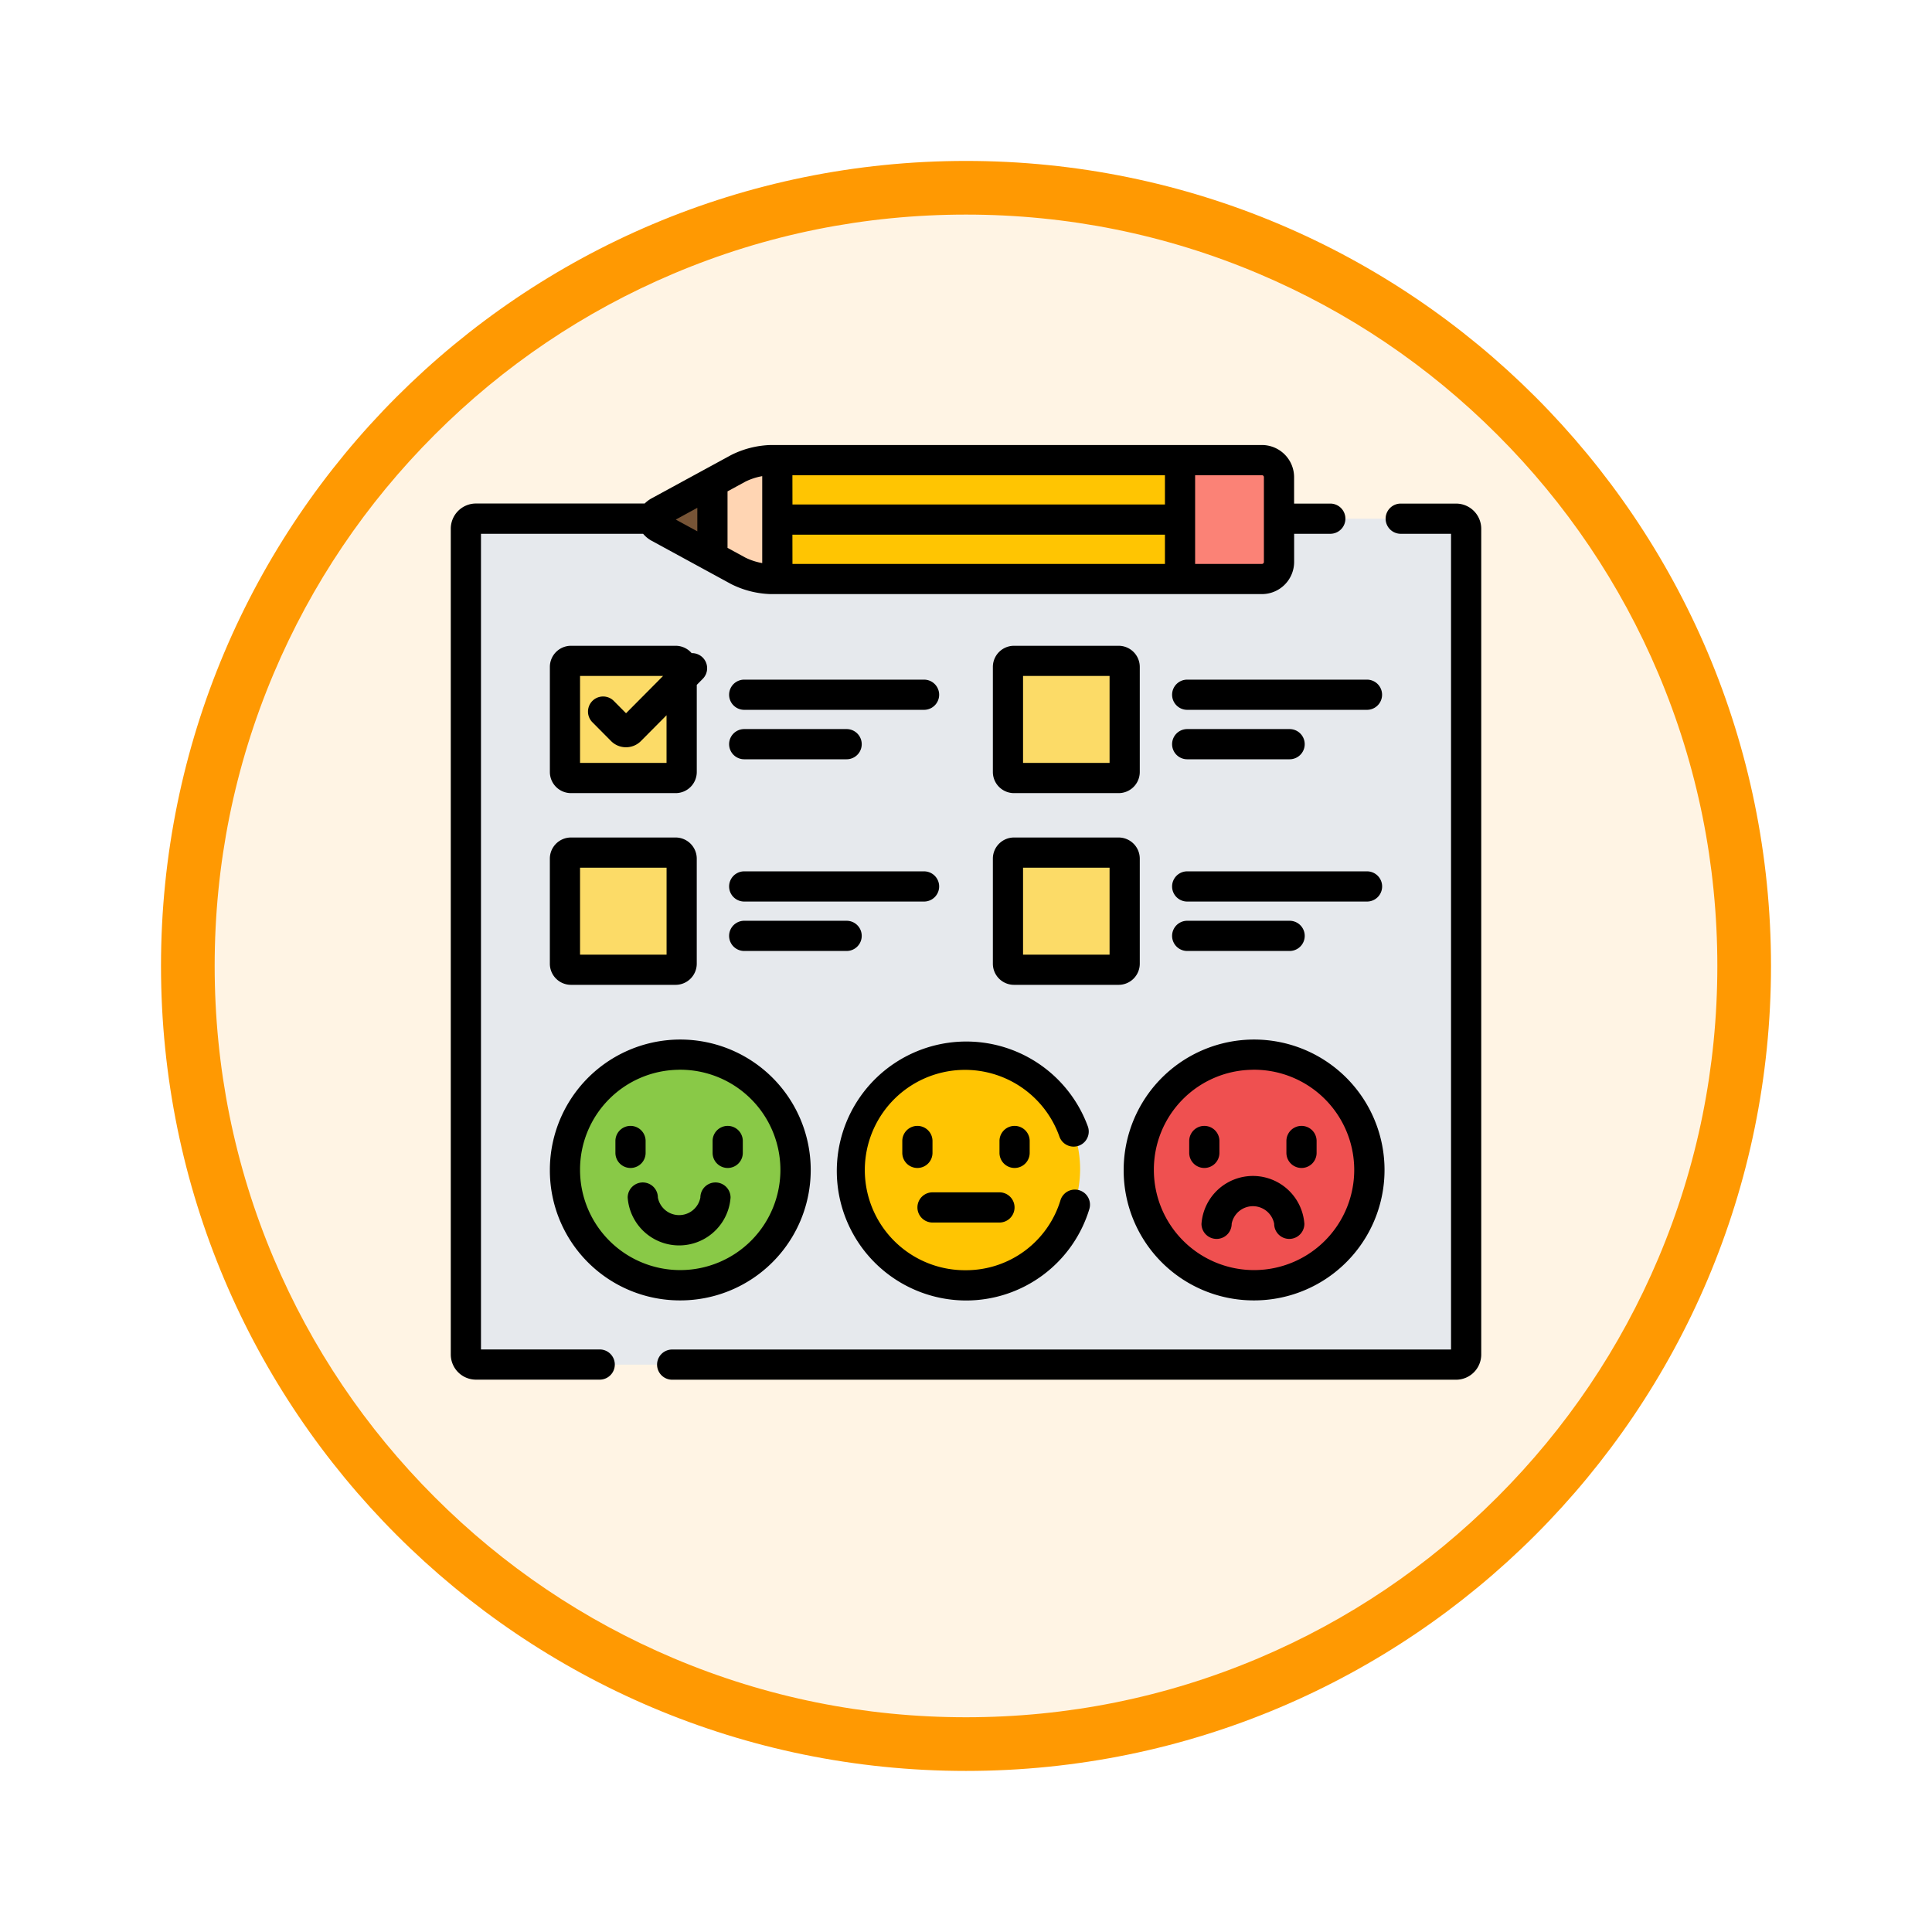 <svg xmlns="http://www.w3.org/2000/svg" xmlns:xlink="http://www.w3.org/1999/xlink" width="108" height="108" viewBox="0 0 108 108">
  <defs>
    <filter id="Fondo" x="0" y="0" width="108" height="108" filterUnits="userSpaceOnUse">
      <feOffset dy="3" input="SourceAlpha"/>
      <feGaussianBlur stdDeviation="3" result="blur"/>
      <feFlood flood-opacity="0.161"/>
      <feComposite operator="in" in2="blur"/>
      <feComposite in="SourceGraphic"/>
    </filter>
  </defs>
  <g id="Group_1144419" data-name="Group 1144419" transform="translate(-3546 -1465.134)">
    <g id="Group_1144255" data-name="Group 1144255" transform="translate(-333)">
      <g transform="matrix(1, 0, 0, 1, 3879, 1465.13)" filter="url(#Fondo)">
        <g id="Fondo-2" data-name="Fondo" transform="translate(9 6)" fill="#fff4e4">
          <path d="M 45 88.5 C 39.127 88.5 33.43 87.35 28.068 85.082 C 22.889 82.891 18.236 79.755 14.241 75.759 C 10.245 71.764 7.109 67.111 4.918 61.932 C 2.65 56.57 1.5 50.873 1.5 45 C 1.5 39.127 2.65 33.43 4.918 28.068 C 7.109 22.889 10.245 18.236 14.241 14.241 C 18.236 10.245 22.889 7.109 28.068 4.918 C 33.43 2.65 39.127 1.5 45 1.5 C 50.873 1.5 56.57 2.65 61.932 4.918 C 67.111 7.109 71.764 10.245 75.759 14.241 C 79.755 18.236 82.891 22.889 85.082 28.068 C 87.35 33.43 88.5 39.127 88.5 45 C 88.5 50.873 87.35 56.57 85.082 61.932 C 82.891 67.111 79.755 71.764 75.759 75.759 C 71.764 79.755 67.111 82.891 61.932 85.082 C 56.57 87.35 50.873 88.5 45 88.5 Z" stroke="none"/>
          <path d="M 45 3 C 39.329 3 33.829 4.11 28.653 6.299 C 23.652 8.415 19.16 11.443 15.302 15.302 C 11.443 19.16 8.415 23.652 6.299 28.653 C 4.11 33.829 3 39.329 3 45 C 3 50.671 4.11 56.171 6.299 61.347 C 8.415 66.348 11.443 70.84 15.302 74.698 C 19.16 78.557 23.652 81.585 28.653 83.701 C 33.829 85.89 39.329 87 45 87 C 50.671 87 56.171 85.89 61.347 83.701 C 66.348 81.585 70.84 78.557 74.698 74.698 C 78.557 70.84 81.585 66.348 83.701 61.347 C 85.89 56.171 87 50.671 87 45 C 87 39.329 85.89 33.829 83.701 28.653 C 81.585 23.652 78.557 19.16 74.698 15.302 C 70.84 11.443 66.348 8.415 61.347 6.299 C 56.171 4.11 50.671 3 45 3 M 45 0 C 69.853 0 90 20.147 90 45 C 90 69.853 69.853 90 45 90 C 20.147 90 0 69.853 0 45 C 0 20.147 20.147 0 45 0 Z" stroke="none" fill="#ff9902"/>
        </g>
      </g>
      <g id="Group_1144253" data-name="Group 1144253" transform="translate(3904.199 1489.511)">
        <path id="Path_978808" data-name="Path 978808" d="M62.852,37.106h-9.9v2.421a.955.955,0,0,1-.954.951H24.524a4.451,4.451,0,0,1-1.791-.456L18.305,37.61c-.253-.138-.366-.324-.341-.5h-9.9a.564.564,0,0,0-.563.563v46.16a.564.564,0,0,0,.563.563h54.79a.564.564,0,0,0,.563-.563V37.668a.564.564,0,0,0-.563-.563Zm0,0" transform="translate(-6.656 -32.487)" fill="#e6e9ed"/>
        <path id="Path_978809" data-name="Path 978809" d="M212.034,309.857a6.381,6.381,0,1,1-6.38-6.447A6.414,6.414,0,0,1,212.034,309.857Zm0,0" transform="translate(-176.854 -268.832)" fill="#ffc502"/>
        <path id="Path_978810" data-name="Path 978810" d="M69.491,309.857a6.381,6.381,0,1,1-6.38-6.447A6.414,6.414,0,0,1,69.491,309.857Zm0,0" transform="translate(-50.348 -268.832)" fill="#89c947"/>
        <path id="Path_978811" data-name="Path 978811" d="M354.605,309.857a6.381,6.381,0,1,1-6.381-6.447A6.414,6.414,0,0,1,354.605,309.857Zm0,0" transform="translate(-303.385 -268.832)" fill="#ef5050"/>
        <g id="Group_1144252" data-name="Group 1144252" transform="translate(6.383 12.566)">
          <path id="Path_978812" data-name="Path 978812" d="M63.256,113.965a.338.338,0,0,1-.338.338h-5.85a.338.338,0,0,1-.338-.338v-5.874a.338.338,0,0,1,.338-.338h5.85a.339.339,0,0,1,.338.338Zm0,0" transform="translate(-56.731 -107.754)" fill="#fcdb67"/>
          <path id="Path_978813" data-name="Path 978813" d="M63.256,209.223a.339.339,0,0,1-.338.338h-5.85a.338.338,0,0,1-.338-.338V203.35a.338.338,0,0,1,.338-.338h5.85a.338.338,0,0,1,.338.338Zm0,0" transform="translate(-56.731 -192.295)" fill="#fcdb67"/>
          <path id="Path_978814" data-name="Path 978814" d="M283.369,113.965a.338.338,0,0,1-.338.338h-5.85a.338.338,0,0,1-.338-.338v-5.874a.338.338,0,0,1,.338-.338h5.85a.339.339,0,0,1,.338.338Zm0,0" transform="translate(-252.08 -107.754)" fill="#fcdb67"/>
          <path id="Path_978815" data-name="Path 978815" d="M283.369,209.223a.339.339,0,0,1-.338.338h-5.85a.338.338,0,0,1-.338-.338V203.35a.338.338,0,0,1,.338-.338h5.85a.338.338,0,0,1,.338.338Zm0,0" transform="translate(-252.08 -192.295)" fill="#fcdb67"/>
        </g>
        <path id="Path_978816" data-name="Path 978816" d="M134.517,8a.955.955,0,0,1,.954.951V13.7a.955.955,0,0,1-.954.951H107.041a4.444,4.444,0,0,1-1.791-.456l-4.428-2.412c-.461-.251-.461-.661,0-.912l4.428-2.411A4.444,4.444,0,0,1,107.041,8Zm0,0" transform="translate(-89.172 -6.657)" fill="#ffc502"/>
        <path id="Path_978817" data-name="Path 978817" d="M107.425,8h-.385a4.444,4.444,0,0,0-1.791.456l-4.428,2.411c-.461.251-.461.661,0,.912l4.428,2.412a4.444,4.444,0,0,0,1.791.456h.385Zm0,0" transform="translate(-89.172 -6.657)" fill="#ffd5b3"/>
        <path id="Path_978818" data-name="Path 978818" d="M103.8,19.082,100.822,20.7c-.461.251-.461.661,0,.912l2.976,1.621Zm0,0" transform="translate(-89.172 -16.492)" fill="#775436"/>
        <path id="Path_978819" data-name="Path 978819" d="M367.876,13.7V8.951A.955.955,0,0,0,366.922,8h-4.579v6.647h4.579a.955.955,0,0,0,.954-.951Zm0,0" transform="translate(-321.578 -6.656)" fill="#fb8276"/>
        <path id="Path_978820" data-name="Path 978820" d="M147.164,29.609h-3.094a.844.844,0,1,0,0,1.688h2.813v45.6H103.344a.844.844,0,1,0,0,1.688h43.821a1.408,1.408,0,0,0,1.406-1.406V31.016A1.408,1.408,0,0,0,147.164,29.609Zm0,0" transform="translate(-90.968 -25.835)"/>
        <path id="Path_978821" data-name="Path 978821" d="M8.325,51.059H1.688V5.462h9.064a1.65,1.65,0,0,0,.494.4l4.428,2.412a5.258,5.258,0,0,0,2.195.559H45.344a1.8,1.8,0,0,0,1.8-1.795V5.462h2.022a.844.844,0,1,0,0-1.688H47.142V2.294A1.8,1.8,0,0,0,45.344.5H17.869a5.258,5.258,0,0,0-2.195.559L11.246,3.47a1.719,1.719,0,0,0-.407.3H1.406A1.408,1.408,0,0,0,0,5.181V51.34a1.408,1.408,0,0,0,1.406,1.406H8.325a.844.844,0,1,0,0-1.688ZM41.609,2.187h3.735a.111.111,0,0,1,.11.107V7.04a.112.112,0,0,1-.11.107H41.609Zm-22.512,0H39.922V3.823H19.1Zm0,3.324H39.922V7.147H19.1Zm-3.627-2.42,1.012-.551a3.52,3.52,0,0,1,.928-.3V7.1a3.545,3.545,0,0,1-.929-.3l-1.011-.551Zm-1.688.919V5.324l-1.205-.657Zm0,0"/>
        <path id="Path_978822" data-name="Path 978822" d="M199,310.5a7.2,7.2,0,0,0,6.9-5.132.844.844,0,0,0-1.613-.495A5.518,5.518,0,0,1,199,308.808a5.6,5.6,0,1,1,5.223-7.465.844.844,0,0,0,1.594-.555A7.238,7.238,0,1,0,199,310.5Zm0,0" transform="translate(-170.198 -262.179)"/>
        <path id="Path_978823" data-name="Path 978823" d="M226.032,340.32v-.664a.844.844,0,0,0-1.688,0v.664a.844.844,0,0,0,1.688,0Zm0,0" transform="translate(-199.104 -300.251)"/>
        <path id="Path_978824" data-name="Path 978824" d="M274.321,340.32v-.664a.844.844,0,0,0-1.688,0v.664a.844.844,0,0,0,1.688,0Zm0,0" transform="translate(-241.96 -300.251)"/>
        <path id="Path_978825" data-name="Path 978825" d="M232.707,373.508h3.741a.844.844,0,1,0,0-1.688h-3.741a.844.844,0,1,0,0,1.688Zm0,0" transform="translate(-205.777 -329.545)"/>
        <path id="Path_978826" data-name="Path 978826" d="M56.455,310.492a7.291,7.291,0,1,0-7.224-7.29A7.266,7.266,0,0,0,56.455,310.492Zm0-12.894a5.6,5.6,0,1,1-5.537,5.6A5.576,5.576,0,0,1,56.455,297.6Zm0,0" transform="translate(-43.692 -262.176)"/>
        <path id="Path_978827" data-name="Path 978827" d="M82.645,341.164a.843.843,0,0,0,.844-.844v-.664a.844.844,0,0,0-1.688,0v.664A.844.844,0,0,0,82.645,341.164Zm0,0" transform="translate(-72.598 -300.251)"/>
        <path id="Path_978828" data-name="Path 978828" d="M130.934,341.164a.844.844,0,0,0,.844-.844v-.664a.844.844,0,0,0-1.688,0v.664A.844.844,0,0,0,130.934,341.164Zm0,0" transform="translate(-115.454 -300.251)"/>
        <path id="Path_978829" data-name="Path 978829" d="M87.891,367.758a2.883,2.883,0,0,0,5.751,0,.844.844,0,1,0-1.688,0,1.209,1.209,0,0,1-2.375,0,.844.844,0,1,0-1.688,0Zm0,0" transform="translate(-78.002 -325.191)"/>
        <path id="Path_978830" data-name="Path 978830" d="M341.568,310.492a7.291,7.291,0,1,0-7.224-7.29A7.266,7.266,0,0,0,341.568,310.492Zm0-12.894a5.6,5.6,0,1,1-5.536,5.6A5.577,5.577,0,0,1,341.568,297.6Zm0,0" transform="translate(-296.729 -262.176)"/>
        <path id="Path_978831" data-name="Path 978831" d="M367.754,341.164a.843.843,0,0,0,.844-.844v-.664a.844.844,0,1,0-1.688,0v.664A.844.844,0,0,0,367.754,341.164Zm0,0" transform="translate(-325.631 -300.251)"/>
        <path id="Path_978832" data-name="Path 978832" d="M416.047,341.164a.843.843,0,0,0,.844-.844v-.664a.844.844,0,0,0-1.688,0v.664A.844.844,0,0,0,416.047,341.164Zm0,0" transform="translate(-368.491 -300.251)"/>
        <path id="Path_978833" data-name="Path 978833" d="M373,366.383a.844.844,0,1,0,1.688,0,1.209,1.209,0,0,1,2.376,0,.844.844,0,1,0,1.688,0,2.883,2.883,0,0,0-5.751,0Zm0,0" transform="translate(-331.036 -322.348)"/>
        <path id="Path_978834" data-name="Path 978834" d="M50.412,108.494h5.85a1.182,1.182,0,0,0,1.181-1.181v-4.871l.333-.335a.843.843,0,0,0-.62-1.438,1.177,1.177,0,0,0-.894-.411h-5.85a1.182,1.182,0,0,0-1.181,1.181v5.874a1.182,1.182,0,0,0,1.181,1.181Zm.506-6.549h4.64l-2.069,2.084-.682-.687a.844.844,0,0,0-1.2,1.189l1.042,1.05a1.169,1.169,0,0,0,.837.349h0a1.169,1.169,0,0,0,.836-.348l1.431-1.441v2.665H50.918Zm0,0" transform="translate(-43.692 -88.535)"/>
        <path id="Path_978835" data-name="Path 978835" d="M139.141,118.766h10.053a.844.844,0,0,0,0-1.688H139.141a.844.844,0,1,0,0,1.688Zm0,0" transform="translate(-122.738 -103.463)"/>
        <path id="Path_978836" data-name="Path 978836" d="M139.141,143.329h5.725a.844.844,0,1,0,0-1.688h-5.725a.844.844,0,1,0,0,1.688Zm0,0" transform="translate(-122.738 -125.262)"/>
        <path id="Path_978837" data-name="Path 978837" d="M49.23,202.567a1.182,1.182,0,0,0,1.181,1.181h5.85a1.183,1.183,0,0,0,1.181-1.181v-5.874a1.183,1.183,0,0,0-1.181-1.181h-5.85a1.182,1.182,0,0,0-1.181,1.181Zm1.688-5.367h4.837v4.861H50.918Zm0,0" transform="translate(-43.692 -173.072)"/>
        <path id="Path_978838" data-name="Path 978838" d="M139.141,214.024h10.053a.844.844,0,0,0,0-1.688H139.141a.844.844,0,1,0,0,1.688Zm0,0" transform="translate(-122.738 -188.004)"/>
        <path id="Path_978839" data-name="Path 978839" d="M145.71,237.739a.843.843,0,0,0-.844-.844h-5.725a.844.844,0,1,0,0,1.688h5.725A.844.844,0,0,0,145.71,237.739Zm0,0" transform="translate(-122.738 -209.8)"/>
        <path id="Path_978840" data-name="Path 978840" d="M270.525,108.49h5.85a1.182,1.182,0,0,0,1.181-1.181v-5.874a1.183,1.183,0,0,0-1.181-1.181h-5.85a1.182,1.182,0,0,0-1.181,1.181v5.874A1.182,1.182,0,0,0,270.525,108.49Zm.506-6.549h4.837V106.8h-4.837Zm0,0" transform="translate(-239.041 -88.531)"/>
        <path id="Path_978841" data-name="Path 978841" d="M358.406,117.922a.844.844,0,0,0,.844.844H369.3a.844.844,0,1,0,0-1.688H359.25A.844.844,0,0,0,358.406,117.922Zm0,0" transform="translate(-318.084 -103.463)"/>
        <path id="Path_978842" data-name="Path 978842" d="M359.25,143.329h5.725a.844.844,0,0,0,0-1.688H359.25a.844.844,0,0,0,0,1.688Zm0,0" transform="translate(-318.084 -125.262)"/>
        <path id="Path_978843" data-name="Path 978843" d="M277.556,202.567v-5.874a1.183,1.183,0,0,0-1.181-1.181h-5.85a1.182,1.182,0,0,0-1.181,1.181v5.874a1.182,1.182,0,0,0,1.181,1.181h5.85A1.183,1.183,0,0,0,277.556,202.567Zm-1.688-.506h-4.837V197.2h4.837Zm0,0" transform="translate(-239.041 -173.072)"/>
        <path id="Path_978844" data-name="Path 978844" d="M369.308,212.336H359.254a.844.844,0,1,0,0,1.688h10.053a.844.844,0,0,0,0-1.688Zm0,0" transform="translate(-318.088 -188.004)"/>
        <path id="Path_978845" data-name="Path 978845" d="M364.976,238.583a.844.844,0,1,0,0-1.688H359.25a.844.844,0,1,0,0,1.688Zm0,0" transform="translate(-318.084 -209.8)"/>
      </g>
    </g>
  </g>
</svg>
